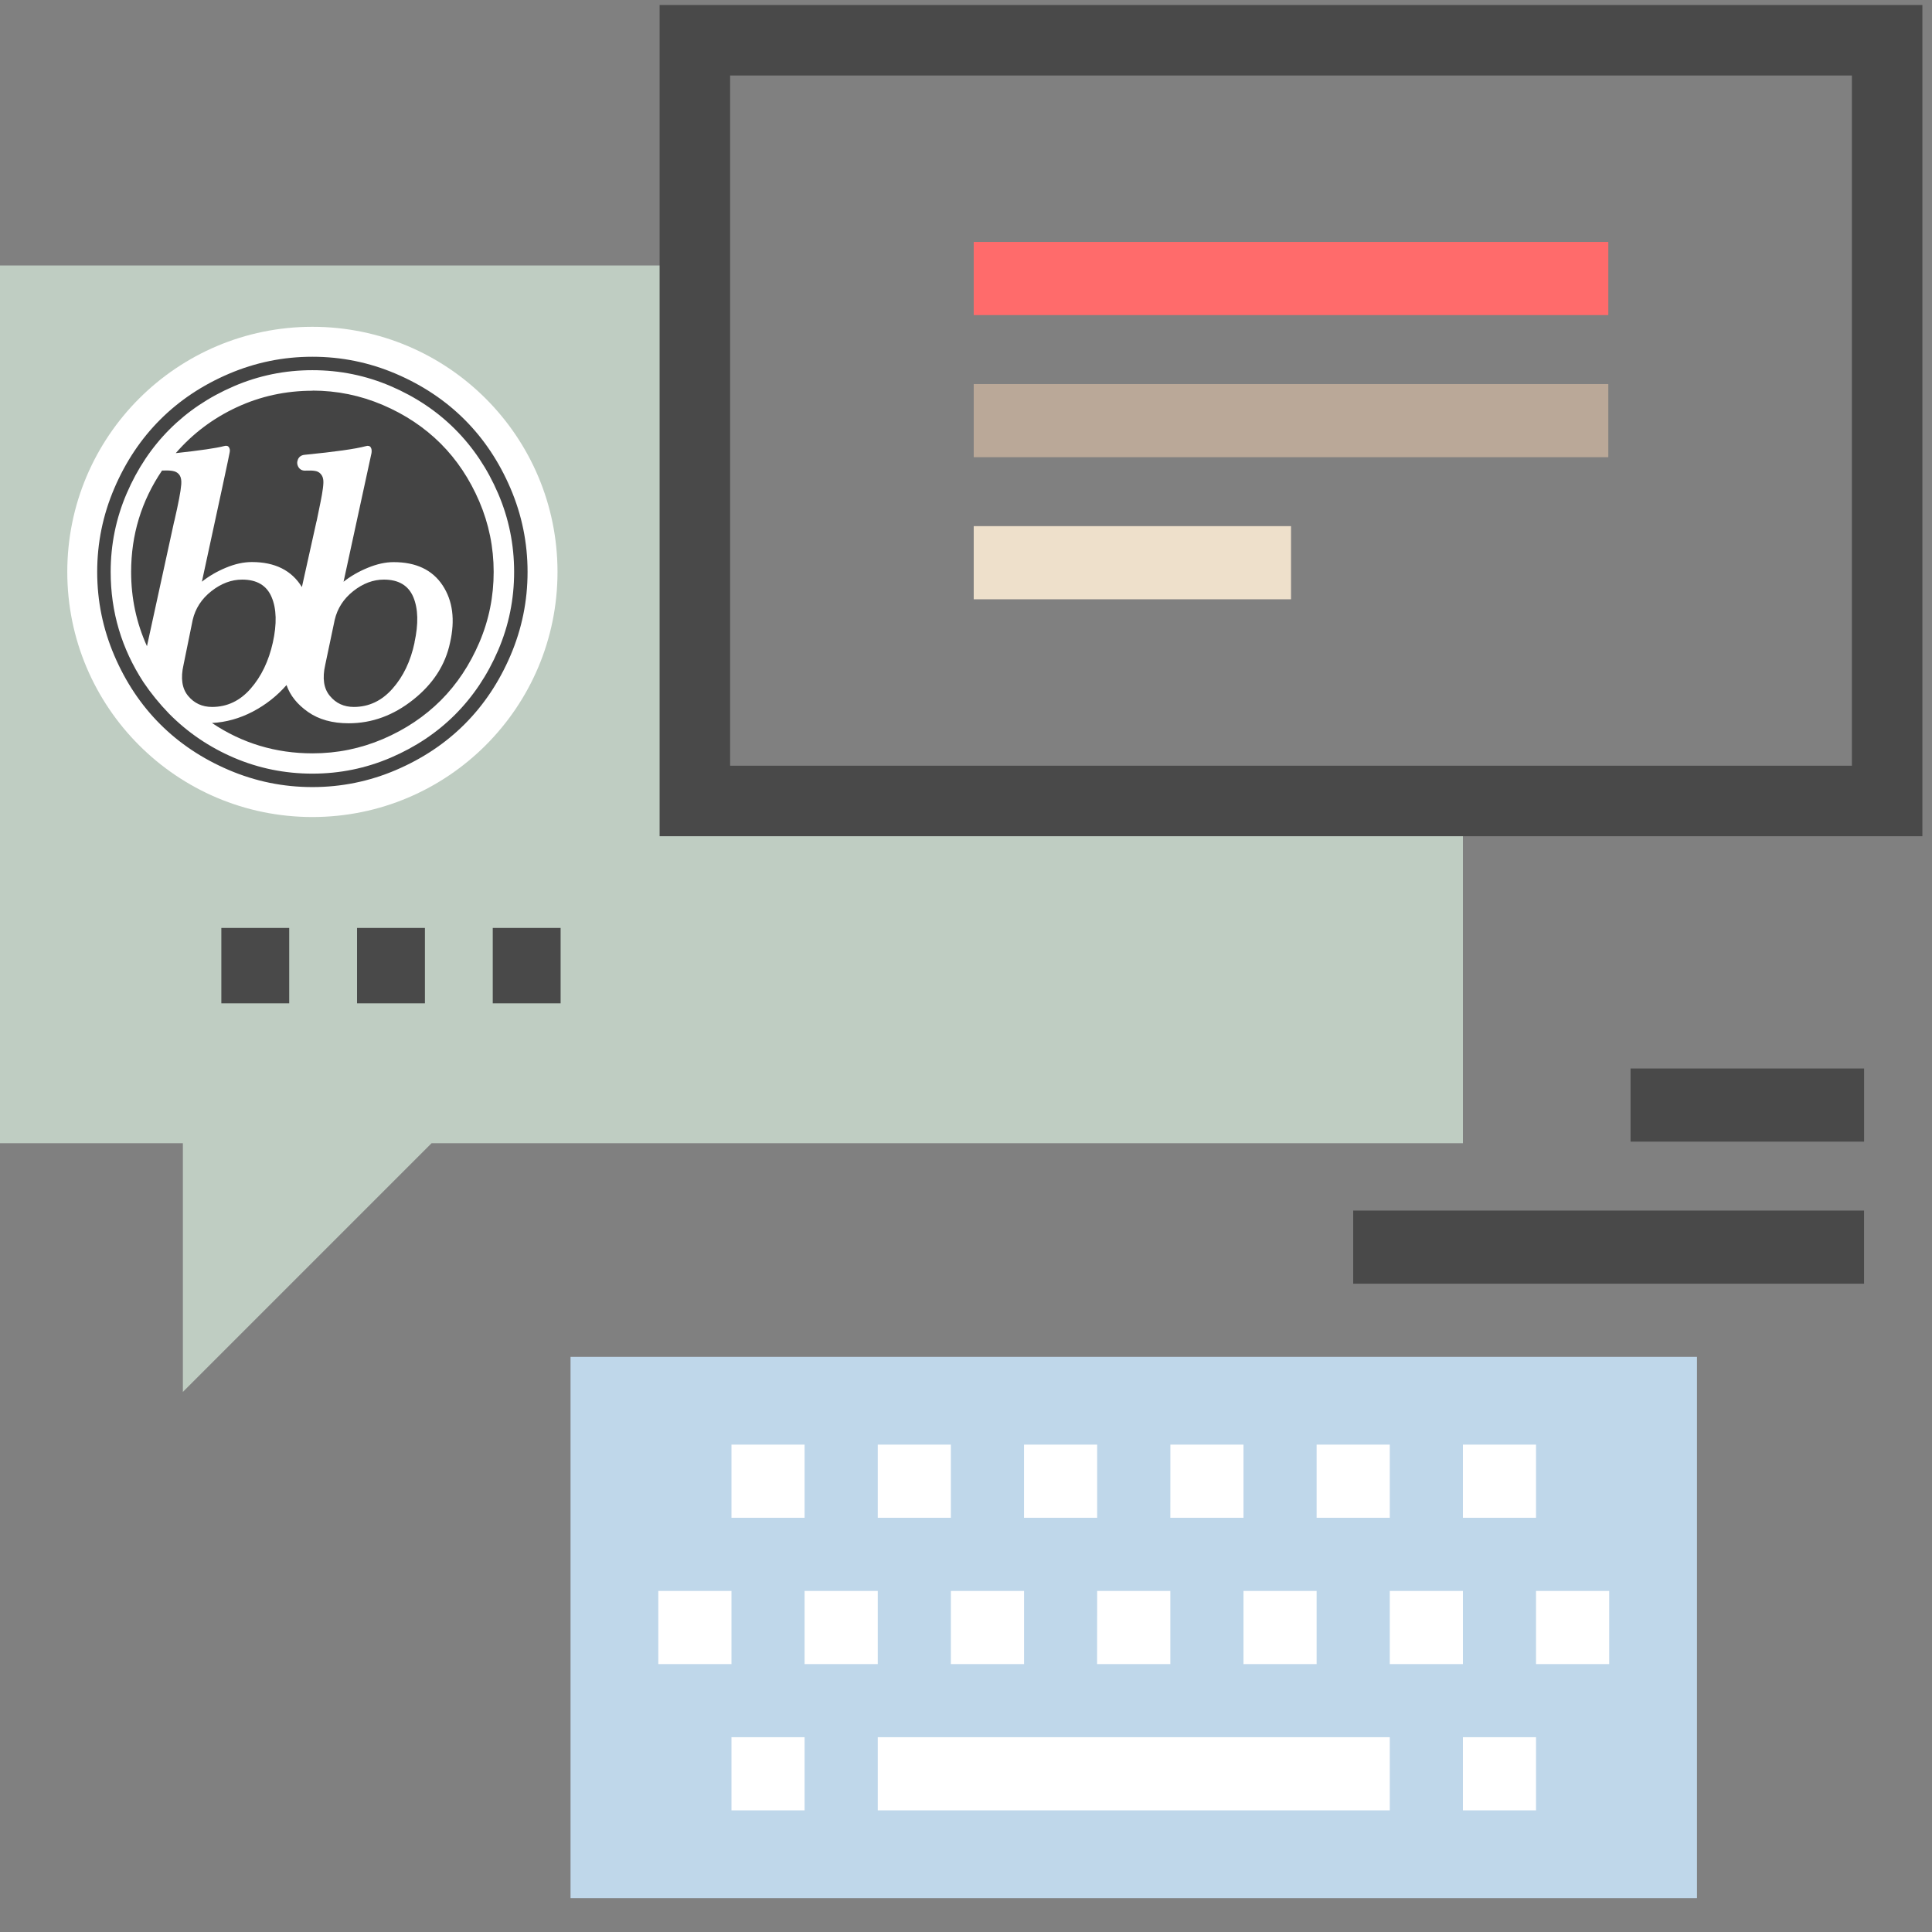 <svg width="46" height="46" viewBox="0 0 46 46" fill="none" xmlns="http://www.w3.org/2000/svg">
<rect x="0" y="0" width="46" height="46" fill="#808080" stroke="none"/>
<g clip-path="url(#clip0_46_3140)">
<path fill-rule="evenodd" clip-rule="evenodd" d="M16.545 19.071V6.321H0V27.22H4.354V33.141L10.275 27.22H34.831V19.071" fill="#BFCDC2"/>
<path fill-rule="evenodd" clip-rule="evenodd" d="M5.27 22.094H6.886V23.889H5.27V22.094ZM8.501 22.094H10.117V23.889H8.501V22.094ZM11.732 22.094H13.348V23.889H11.732V22.094Z" fill="#494949"/>
<path fill-rule="evenodd" clip-rule="evenodd" d="M23.184 5.76H38.293V7.502H23.184V5.76Z" fill="#FF6B6B"/>
<path fill-rule="evenodd" clip-rule="evenodd" d="M23.184 9.144H38.293V10.886H23.184V9.144Z" fill="#BAA898"/>
<path fill-rule="evenodd" clip-rule="evenodd" d="M23.184 12.527H30.739V14.269H23.184V12.527Z" fill="#EEE0CB"/>
<path fill-rule="evenodd" clip-rule="evenodd" d="M45.771 19.91H15.705V0.119H45.771V19.91ZM17.384 18.232H44.093V1.798H17.384V18.232Z" fill="#494949"/>
<path fill-rule="evenodd" clip-rule="evenodd" d="M13.584 32.306H40.404V45.194H13.584V32.306Z" fill="#BFD7EA"/>
<path fill-rule="evenodd" clip-rule="evenodd" d="M17.416 34.396H19.157V36.138H17.416V34.396ZM20.899 34.396H22.64V36.138H20.899V34.396ZM24.381 34.396H26.123V36.138H24.381V34.396ZM27.866 34.396H29.607V36.138H27.865L27.866 34.396ZM31.348 34.396H33.09V36.138H31.348V34.396ZM34.831 34.396H36.572V36.138H34.831V34.396ZM17.416 41.362H19.157V43.104H17.416V41.362ZM34.831 41.362H36.572V43.104H34.831V41.362ZM20.899 41.362H33.09V43.104H20.899V41.362ZM15.674 37.88H17.416V39.621H15.674L15.674 37.88ZM19.157 37.88H20.899V39.621H19.157V37.88ZM22.64 37.88H24.382V39.621H22.64V37.88ZM26.123 37.88H27.865V39.621H26.121L26.123 37.88ZM29.607 37.88H31.348V39.621H29.607V37.88ZM33.09 37.88H34.831V39.621H33.09V37.88ZM36.572 37.88H38.314V39.621H36.572V37.88Z" fill="white"/>
<path fill-rule="evenodd" clip-rule="evenodd" d="M38.823 25.44H44.383V27.182H38.823L38.823 25.44ZM32.219 28.823H44.382V30.564H32.219V28.823Z" fill="#494949"/>
<path d="M7.438 19.453C10.661 19.453 13.274 16.84 13.274 13.617C13.274 10.394 10.661 7.781 7.438 7.781C4.215 7.781 1.602 10.394 1.602 13.617C1.602 16.84 4.215 19.453 7.438 19.453Z" fill="white"/>
<path fill-rule="evenodd" clip-rule="evenodd" d="M7.438 8.494C8.129 8.494 8.793 8.629 9.427 8.9C10.06 9.171 10.606 9.535 11.063 9.992C11.52 10.449 11.884 10.994 12.155 11.628C12.426 12.262 12.561 12.925 12.561 13.617C12.561 14.309 12.426 14.972 12.155 15.606C11.884 16.24 11.52 16.785 11.063 17.242C10.606 17.699 10.06 18.063 9.427 18.334C8.793 18.605 8.129 18.74 7.438 18.74C6.746 18.74 6.083 18.605 5.449 18.334C4.815 18.063 4.27 17.699 3.813 17.242C3.356 16.785 2.992 16.24 2.721 15.606C2.45 14.972 2.314 14.309 2.314 13.617C2.314 12.925 2.45 12.262 2.721 11.628C2.992 10.994 3.356 10.449 3.813 9.992C4.27 9.535 4.815 9.171 5.449 8.9C6.083 8.629 6.746 8.494 7.438 8.494ZM7.438 18.42C8.091 18.42 8.713 18.293 9.305 18.039C9.896 17.785 10.406 17.444 10.835 17.015C11.264 16.585 11.606 16.075 11.86 15.484C12.114 14.893 12.241 14.27 12.241 13.617C12.241 12.964 12.114 12.341 11.86 11.75C11.606 11.159 11.264 10.649 10.835 10.22C10.406 9.79 9.896 9.449 9.305 9.195C8.713 8.941 8.091 8.814 7.438 8.814C6.785 8.814 6.162 8.941 5.571 9.195C4.98 9.449 4.47 9.79 4.04 10.22C3.611 10.649 3.27 11.159 3.016 11.75C2.762 12.341 2.635 12.964 2.635 13.617C2.635 14.569 2.895 15.444 3.416 16.243C3.591 16.503 3.794 16.753 4.025 16.992C4.469 17.441 4.985 17.791 5.574 18.043C6.163 18.294 6.785 18.42 7.438 18.42ZM7.438 9.3C8.023 9.3 8.582 9.415 9.116 9.643C9.649 9.871 10.108 10.178 10.493 10.562C10.877 10.946 11.183 11.406 11.412 11.94C11.64 12.473 11.754 13.034 11.754 13.617C11.754 14.201 11.642 14.761 11.413 15.297C11.184 15.832 10.88 16.29 10.496 16.675C10.111 17.059 9.653 17.366 9.12 17.595C8.586 17.823 8.027 17.937 7.442 17.937C6.563 17.937 5.764 17.696 5.047 17.214C5.38 17.197 5.703 17.107 6.015 16.945C6.326 16.782 6.595 16.571 6.822 16.311C6.907 16.558 7.078 16.772 7.334 16.951C7.59 17.131 7.913 17.221 8.301 17.221C8.857 17.221 9.37 17.033 9.841 16.657C10.314 16.281 10.605 15.828 10.716 15.3C10.839 14.757 10.78 14.302 10.537 13.935C10.293 13.568 9.906 13.384 9.371 13.384C9.179 13.384 8.974 13.429 8.756 13.519C8.539 13.608 8.347 13.719 8.18 13.851L8.846 10.784C8.854 10.723 8.847 10.678 8.823 10.646C8.8 10.614 8.761 10.607 8.705 10.624C8.466 10.688 7.981 10.757 7.251 10.829C7.174 10.837 7.122 10.874 7.094 10.938C7.067 11.002 7.071 11.063 7.107 11.123C7.144 11.182 7.201 11.21 7.278 11.205C7.371 11.201 7.445 11.203 7.498 11.212C7.552 11.22 7.596 11.242 7.63 11.278C7.665 11.315 7.686 11.358 7.694 11.407C7.704 11.456 7.701 11.529 7.688 11.628C7.675 11.726 7.657 11.832 7.633 11.948C7.611 12.063 7.579 12.212 7.541 12.397C7.536 12.409 7.534 12.417 7.534 12.422L7.188 13.978C6.945 13.581 6.547 13.382 5.997 13.382C5.8 13.382 5.594 13.427 5.379 13.517C5.164 13.606 4.973 13.718 4.807 13.85C5.234 11.882 5.454 10.859 5.466 10.783C5.48 10.727 5.474 10.682 5.45 10.648C5.428 10.614 5.388 10.605 5.331 10.622C5.153 10.669 4.771 10.725 4.185 10.789C4.588 10.324 5.071 9.96 5.636 9.697C6.202 9.434 6.805 9.303 7.446 9.303L7.438 9.3ZM3.858 11.203H3.896C4.007 11.198 4.091 11.205 4.149 11.222C4.207 11.239 4.251 11.272 4.281 11.321C4.31 11.37 4.322 11.439 4.316 11.529C4.309 11.619 4.292 11.735 4.264 11.878C4.237 12.021 4.199 12.195 4.152 12.4C4.148 12.409 4.146 12.415 4.146 12.419L3.499 15.385C3.247 14.83 3.122 14.24 3.122 13.617C3.122 12.733 3.367 11.928 3.858 11.203ZM6.497 15.295C6.398 15.739 6.222 16.106 5.968 16.396C5.714 16.687 5.408 16.832 5.049 16.832C4.814 16.832 4.624 16.744 4.479 16.569C4.334 16.395 4.297 16.148 4.37 15.828L4.588 14.759C4.652 14.487 4.8 14.258 5.033 14.075C5.266 13.892 5.51 13.8 5.766 13.8C6.116 13.8 6.35 13.939 6.467 14.217C6.585 14.494 6.594 14.855 6.496 15.299L6.497 15.295ZM9.871 15.295C9.778 15.739 9.603 16.106 9.346 16.396C9.09 16.687 8.781 16.832 8.424 16.832C8.188 16.832 7.998 16.744 7.854 16.569C7.708 16.395 7.671 16.148 7.744 15.828L7.969 14.759C8.033 14.487 8.179 14.258 8.41 14.075C8.641 13.892 8.884 13.8 9.14 13.8C9.49 13.8 9.724 13.939 9.841 14.217C9.957 14.494 9.966 14.855 9.868 15.299L9.871 15.295Z" fill="#444444"/>
</g>
<defs>
<clipPath id="clip0_46_3140">
<rect width="46" height="45.313" fill="white"/>
</clipPath>
</defs>
</svg>
